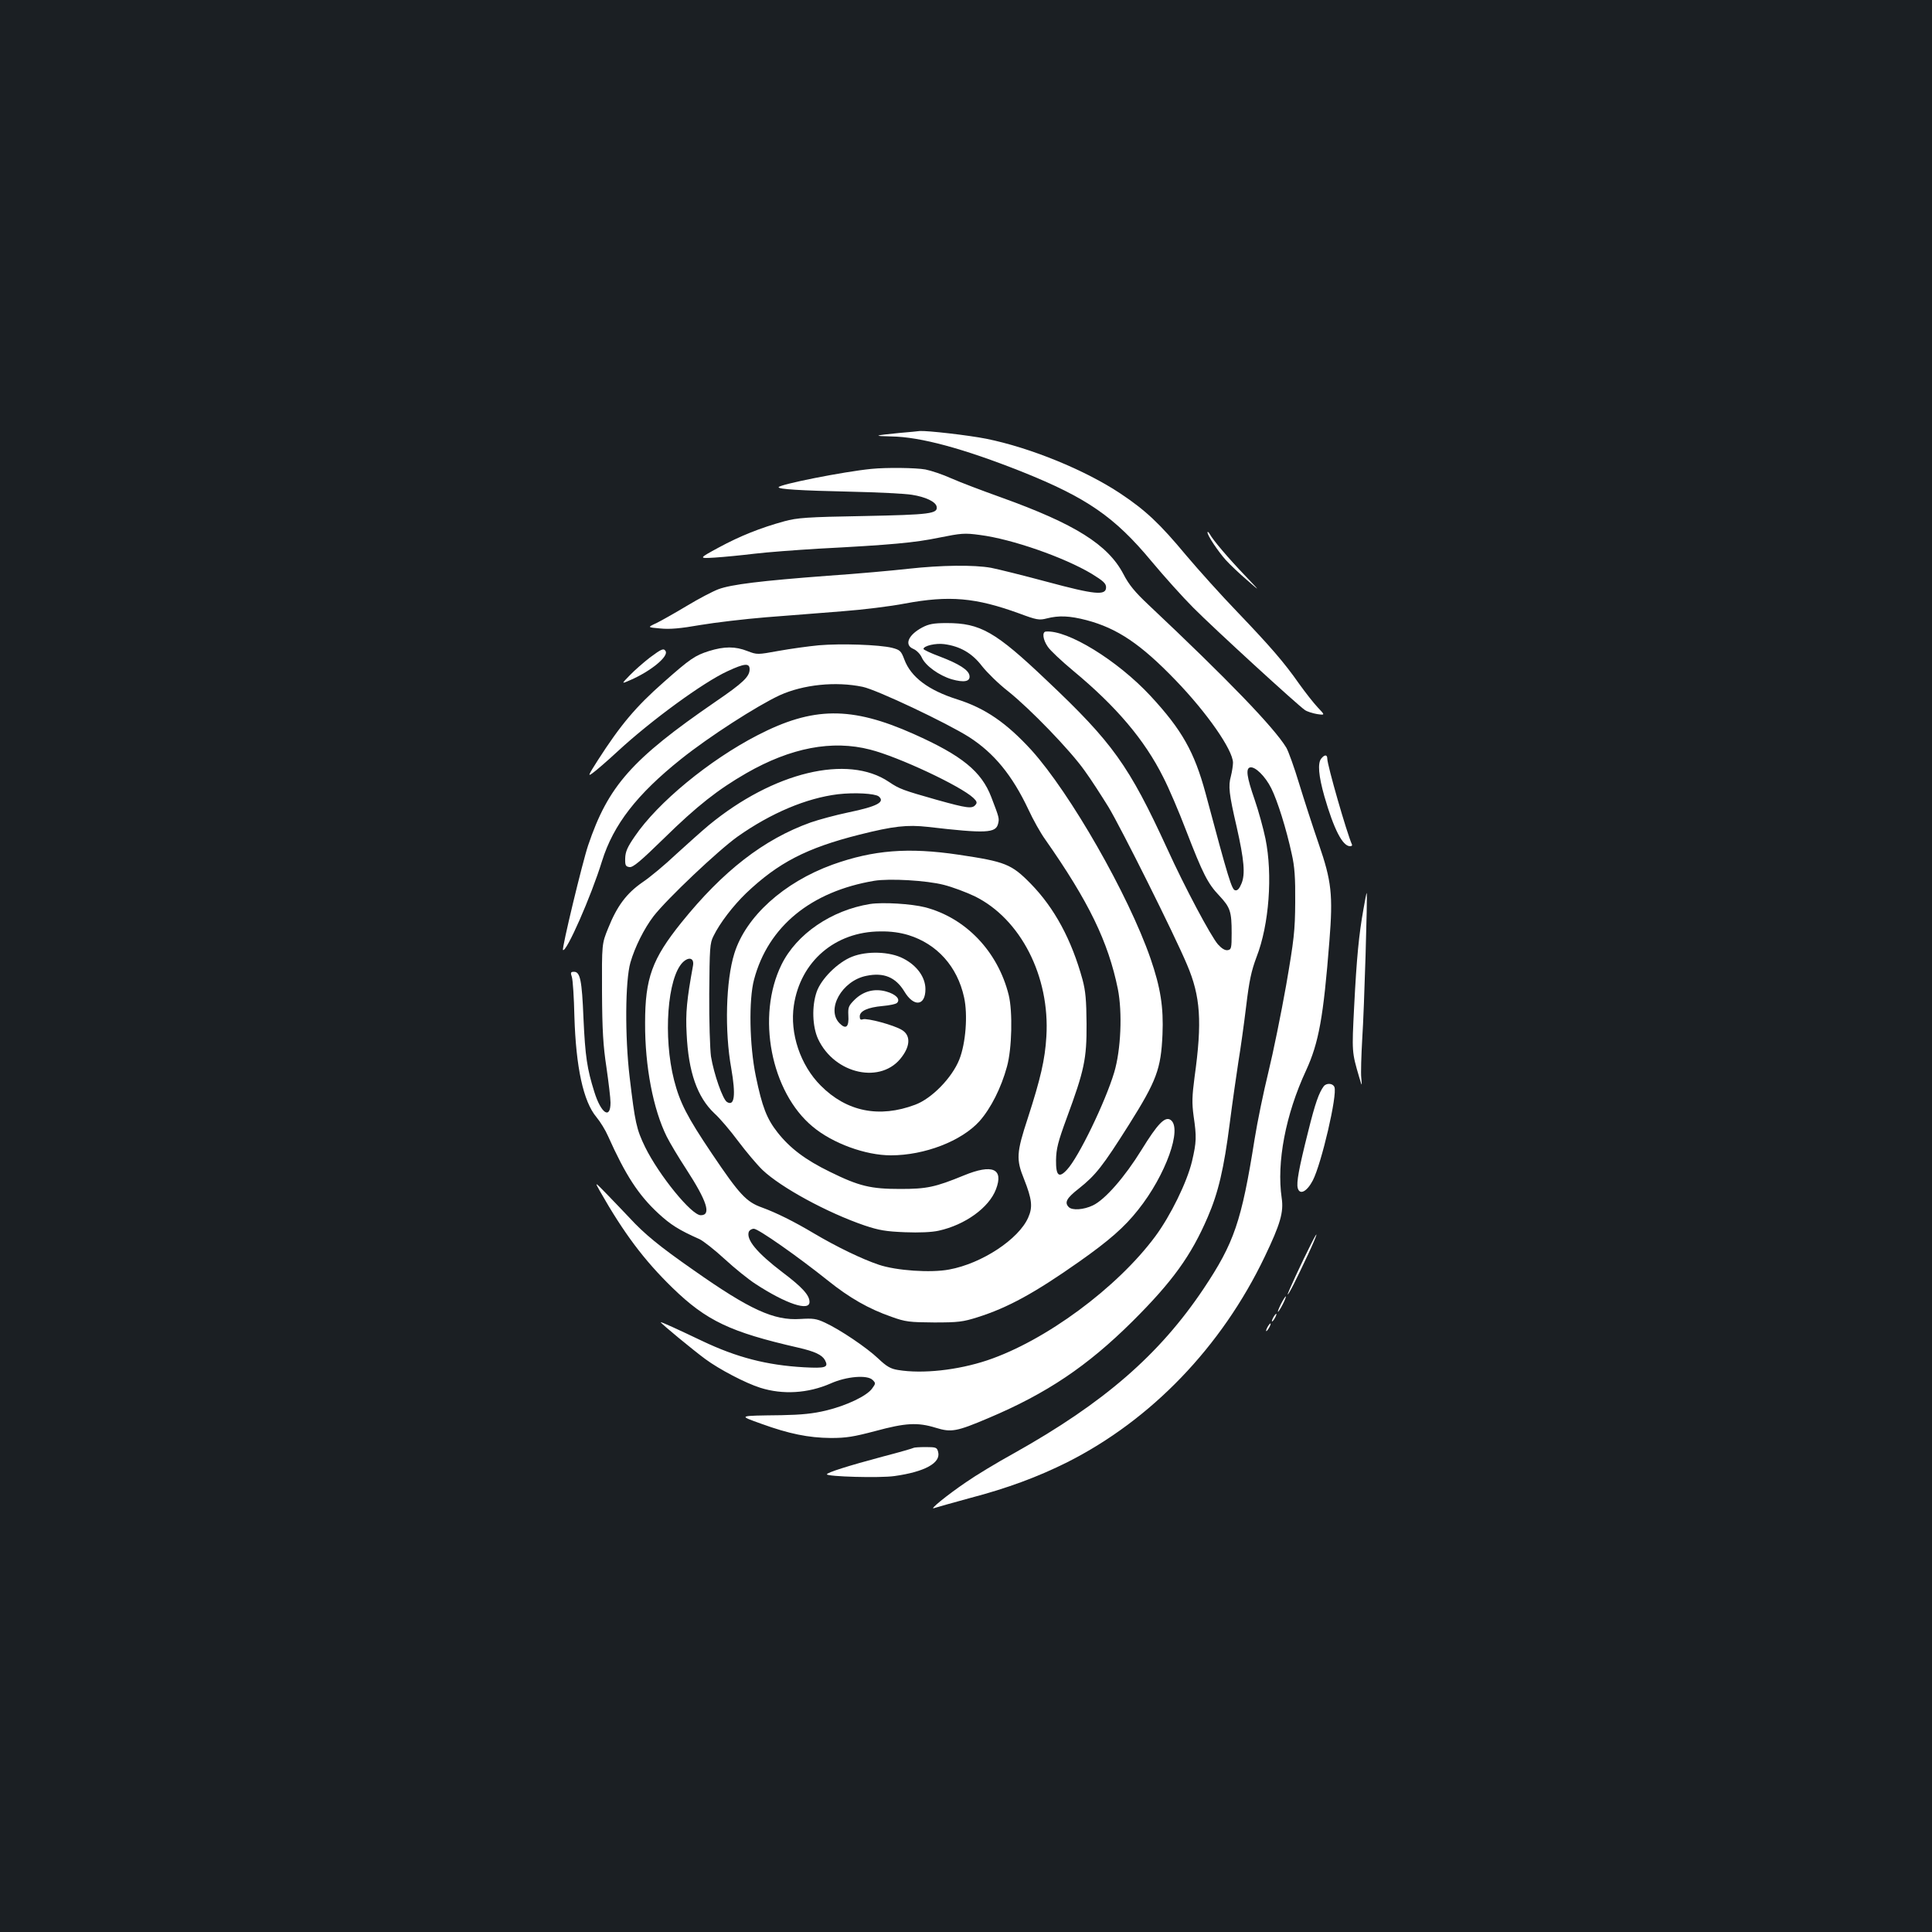 <?xml version="1.0" standalone="no"?>
<!DOCTYPE svg PUBLIC "-//W3C//DTD SVG 20010904//EN"
 "http://www.w3.org/TR/2001/REC-SVG-20010904/DTD/svg10.dtd">
<svg version="1.0" xmlns="http://www.w3.org/2000/svg"
 width="1000pt" height="1000pt" viewBox="0 0 1000 1000"
 preserveAspectRatio="xMidYMid meet">
<rect width="100%" height="100%" fill="#1b1f23"/>
<g transform="translate(0,1000) scale(0.1,-0.1)"
fill="#ffffff" stroke="none">
<path d="M4655 7759 c-132 -13 -140 -16 -42 -18 151 -2 375 -63 675 -182 337
-135 481 -234 672 -464 65 -78 162 -186 216 -240 107 -108 543 -507 578 -530
11 -8 40 -17 63 -21 42 -6 42 -6 4 34 -21 22 -64 77 -97 123 -77 110 -147 191
-322 374 -80 83 -197 213 -262 290 -138 166 -211 234 -340 320 -183 122 -467
238 -695 284 -90 18 -307 43 -345 40 -8 -1 -55 -6 -105 -10z"/>
<path d="M4510 7573 c-143 -14 -480 -81 -480 -95 0 -10 106 -17 375 -23 138
-3 279 -10 315 -16 71 -11 123 -36 128 -61 7 -37 -32 -42 -378 -49 -293 -5
-344 -9 -410 -27 -124 -34 -229 -76 -340 -136 -105 -57 -105 -57 -20 -52 47 3
139 12 205 20 66 8 215 19 330 26 381 20 499 31 625 57 115 23 132 25 212 14
165 -21 434 -115 577 -200 62 -38 76 -51 76 -71 0 -44 -58 -38 -307 29 -123
33 -252 65 -288 72 -89 16 -257 14 -429 -5 -80 -9 -267 -26 -415 -36 -345 -26
-502 -45 -568 -70 -29 -11 -102 -49 -163 -86 -60 -36 -131 -76 -157 -89 -48
-22 -48 -22 20 -28 49 -5 104 0 207 18 77 13 230 31 340 40 110 9 287 22 394
31 107 8 252 26 324 40 231 43 366 31 592 -51 91 -34 104 -36 143 -26 62 16
118 14 206 -9 159 -42 281 -124 461 -311 163 -169 295 -359 297 -426 0 -15 -5
-47 -11 -71 -14 -50 -10 -90 30 -262 39 -173 45 -245 25 -293 -11 -27 -21 -38
-33 -35 -17 3 -34 56 -153 502 -58 214 -122 328 -285 504 -171 184 -430 343
-542 333 -20 -2 -15 -42 10 -78 12 -19 72 -75 132 -125 223 -185 369 -357 466
-551 28 -54 81 -178 118 -275 87 -225 112 -275 172 -338 57 -61 64 -82 64
-194 0 -79 -2 -85 -21 -88 -14 -2 -31 9 -50 30 -36 41 -172 296 -262 494 -199
433 -283 550 -625 873 -265 252 -343 296 -517 296 -68 0 -93 -5 -127 -23 -73
-39 -94 -91 -45 -111 16 -7 35 -26 43 -44 19 -43 89 -93 155 -113 64 -18 97
-12 92 19 -4 29 -54 61 -154 99 -46 17 -84 35 -84 39 0 16 63 31 107 25 83
-11 145 -47 196 -114 26 -33 86 -92 135 -130 115 -92 321 -305 396 -411 33
-45 88 -131 124 -189 66 -110 340 -658 406 -815 70 -164 79 -295 39 -582 -13
-99 -14 -134 -5 -201 16 -109 15 -135 -8 -234 -26 -109 -111 -282 -190 -389
-198 -267 -569 -541 -870 -642 -153 -51 -335 -71 -462 -50 -38 6 -59 18 -102
59 -60 57 -198 150 -276 186 -45 21 -62 23 -128 19 -136 -9 -261 48 -551 252
-178 124 -256 188 -335 274 -23 24 -72 76 -110 115 -69 71 -69 71 -41 21 124
-218 229 -358 376 -501 176 -171 300 -229 649 -309 88 -20 125 -38 140 -65 20
-38 4 -43 -109 -37 -193 11 -347 51 -526 136 -128 61 -215 101 -215 97 0 -6
169 -145 230 -190 73 -54 209 -125 285 -149 117 -37 247 -29 364 22 82 37 191
46 218 18 16 -16 16 -18 -3 -44 -27 -38 -131 -88 -239 -114 -67 -16 -126 -22
-230 -24 -230 -3 -225 -1 -103 -45 141 -51 242 -72 358 -73 80 0 117 6 231 36
155 42 218 46 312 17 81 -25 108 -20 273 50 303 128 512 269 745 500 207 206
304 340 390 540 55 127 84 251 114 485 14 110 35 254 45 320 11 66 29 195 40
286 16 134 27 184 54 256 65 167 84 425 46 612 -11 53 -36 144 -56 202 -41
118 -47 162 -23 167 26 5 78 -46 109 -108 32 -64 78 -210 106 -340 15 -65 19
-123 18 -250 -1 -148 -6 -192 -47 -430 -26 -146 -67 -348 -92 -450 -25 -102
-57 -257 -71 -345 -68 -428 -106 -538 -264 -775 -229 -342 -516 -591 -980
-851 -91 -50 -203 -118 -250 -151 -100 -68 -194 -145 -165 -134 11 4 94 27
185 52 195 51 353 110 505 186 434 219 798 597 1021 1063 81 169 99 231 88
304 -27 184 20 432 126 660 66 144 90 275 121 671 19 238 11 310 -55 501 -31
90 -77 232 -102 314 -25 83 -55 166 -66 185 -63 104 -303 353 -714 740 -69 65
-100 102 -129 158 -80 153 -251 260 -632 397 -98 35 -214 79 -259 99 -44 20
-104 40 -134 46 -49 9 -202 11 -280 3z"/>
<path d="M6250 7244 c0 -16 54 -97 95 -143 21 -23 69 -69 109 -103 71 -62 71
-62 -9 22 -89 93 -166 184 -183 215 -6 11 -12 15 -12 9z"/>
<path d="M4238 6660 c-53 -5 -147 -18 -208 -29 -110 -20 -111 -20 -161 -1 -63
25 -120 25 -200 0 -72 -23 -96 -39 -235 -162 -143 -126 -222 -220 -339 -402
-51 -80 -54 -87 -27 -67 17 12 75 62 129 112 173 160 444 358 569 415 88 41
114 43 114 10 0 -38 -33 -70 -178 -169 -432 -297 -554 -435 -658 -743 -29 -86
-137 -534 -130 -541 16 -16 145 275 202 460 59 189 181 346 409 528 146 117
394 276 510 330 123 56 291 73 430 44 73 -15 436 -187 551 -260 129 -83 223
-197 307 -375 24 -52 63 -122 87 -155 225 -321 326 -529 376 -774 24 -122 16
-315 -19 -432 -46 -153 -184 -439 -244 -503 -42 -46 -58 -32 -57 49 1 59 10
95 56 220 90 244 103 304 102 485 -1 124 -5 170 -21 230 -57 207 -145 370
-268 496 -100 102 -132 114 -373 150 -262 39 -442 24 -652 -51 -254 -92 -450
-270 -509 -460 -44 -140 -51 -402 -16 -595 24 -138 17 -198 -22 -174 -22 13
-68 145 -83 236 -5 37 -10 183 -9 325 2 236 3 261 22 298 33 68 102 157 168
221 167 159 314 235 588 304 175 44 246 52 354 40 301 -35 351 -32 363 16 7
28 6 31 -35 138 -51 133 -151 215 -402 327 -323 144 -521 142 -809 -7 -248
-128 -516 -348 -635 -524 -38 -55 -48 -79 -49 -112 -1 -37 2 -43 22 -46 18 -3
57 30 180 150 169 166 279 252 425 336 230 132 444 173 641 122 146 -37 468
-188 534 -250 18 -17 21 -25 11 -36 -17 -21 -42 -18 -200 26 -176 50 -193 56
-248 93 -213 144 -598 51 -932 -224 -36 -30 -112 -98 -170 -151 -57 -54 -135
-119 -174 -145 -82 -57 -131 -122 -177 -237 -33 -81 -33 -81 -32 -331 1 -198
6 -279 23 -390 11 -77 21 -159 21 -182 0 -89 -49 -57 -84 56 -37 118 -47 182
-56 381 -8 197 -17 240 -49 240 -17 0 -19 -4 -11 -27 5 -16 11 -107 13 -203 8
-264 46 -441 114 -522 20 -24 47 -68 60 -98 90 -201 157 -305 261 -401 63 -58
105 -85 213 -133 19 -9 78 -55 130 -103 51 -47 124 -106 160 -129 158 -103
279 -143 279 -93 0 35 -37 76 -139 153 -134 102 -190 170 -175 211 4 8 15 15
26 15 23 0 228 -144 383 -268 112 -90 212 -147 330 -188 72 -26 93 -28 220
-29 125 0 149 3 225 27 158 50 296 126 525 287 156 110 235 179 306 269 143
179 231 425 167 466 -29 18 -67 -22 -149 -155 -87 -141 -189 -258 -252 -288
-48 -23 -107 -27 -125 -9 -24 24 -11 47 52 96 88 70 123 115 259 330 144 229
166 289 174 467 6 142 -10 243 -62 394 -115 331 -415 855 -616 1078 -129 141
-239 217 -384 263 -149 47 -240 115 -274 206 -17 45 -22 50 -64 61 -65 16
-264 23 -379 13z m310 -782 c35 -29 -7 -52 -157 -83 -67 -14 -155 -38 -195
-52 -243 -87 -454 -251 -669 -518 -152 -189 -188 -288 -188 -520 -1 -225 42
-447 112 -588 17 -34 62 -109 100 -167 109 -168 132 -240 76 -240 -48 0 -216
207 -288 353 -45 93 -52 126 -80 362 -25 210 -23 499 4 593 23 80 71 176 120
240 70 90 334 340 435 412 173 122 356 199 519 219 86 10 191 4 211 -11z m337
-458 c44 -11 116 -38 160 -59 238 -117 390 -415 371 -726 -7 -119 -30 -218
-96 -422 -59 -179 -61 -214 -20 -315 42 -106 46 -146 22 -200 -49 -112 -240
-238 -409 -269 -94 -18 -274 -6 -365 25 -86 29 -215 91 -335 162 -104 62 -195
107 -269 134 -81 29 -116 66 -260 280 -128 190 -165 263 -195 379 -57 224 -35
530 45 610 32 31 60 22 53 -17 -32 -175 -39 -245 -33 -352 9 -199 55 -329 144
-413 28 -25 83 -90 123 -144 40 -53 96 -120 126 -149 96 -91 335 -221 528
-287 75 -25 110 -31 209 -35 74 -3 140 0 175 8 136 30 260 119 296 214 41 107
-18 133 -166 72 -149 -61 -192 -70 -329 -70 -153 0 -213 14 -365 89 -127 62
-206 122 -270 203 -56 71 -80 132 -113 292 -33 160 -37 396 -9 500 73 275 295
456 622 511 79 13 271 2 360 -21z"/>
<path d="M4504 5321 c-200 -32 -381 -155 -459 -314 -131 -266 -55 -660 162
-839 103 -86 273 -148 404 -148 175 0 366 74 459 177 59 67 112 172 142 282
26 93 30 286 9 371 -56 225 -222 399 -433 454 -71 18 -218 27 -284 17z m198
-161 c148 -46 253 -162 288 -322 20 -90 9 -238 -25 -323 -38 -94 -142 -201
-228 -233 -186 -70 -355 -36 -489 99 -105 105 -161 270 -139 415 34 228 214
382 447 383 55 1 103 -6 146 -19z"/>
<path d="M4410 5048 c-74 -29 -160 -115 -183 -182 -26 -75 -22 -179 7 -243 86
-185 331 -237 435 -92 44 59 43 112 -1 138 -40 25 -181 63 -202 55 -12 -4 -16
0 -16 15 0 28 41 47 119 54 35 3 68 10 74 16 19 19 -6 45 -56 59 -61 17 -119
2 -165 -44 -30 -30 -33 -39 -31 -79 4 -61 -12 -75 -45 -42 -72 72 12 221 138
246 90 19 152 -7 197 -81 49 -82 109 -75 109 12 0 62 -44 123 -115 159 -69 36
-187 40 -265 9z"/>
<path d="M3363 6596 c-32 -25 -78 -65 -103 -91 -45 -46 -45 -46 5 -24 105 46
197 122 180 149 -10 16 -20 12 -82 -34z"/>
<path d="M6839 6074 c-20 -24 -14 -90 16 -196 49 -170 94 -258 133 -258 7 0
12 3 10 8 -28 63 -128 412 -128 445 0 22 -14 22 -31 1z"/>
<path d="M7057 5293 c-23 -128 -35 -249 -48 -504 -12 -235 -12 -234 26 -364
15 -50 15 -50 11 -5 -3 25 0 117 5 205 10 147 28 746 23 753 -1 2 -9 -37 -17
-85z"/>
<path d="M6852 4378 c-25 -33 -45 -89 -81 -235 -49 -194 -61 -264 -54 -292 10
-38 47 -20 78 39 45 87 128 443 112 483 -7 20 -40 23 -55 5z"/>
<path d="M6785 3559 c-46 -90 -124 -259 -120 -259 6 0 42 72 105 206 50 107
60 143 15 53z"/>
<path d="M6630 3250 c-11 -22 -18 -40 -15 -40 2 0 14 18 25 40 11 22 18 40 15
40 -2 0 -14 -18 -25 -40z"/>
<path d="M6590 3180 c-6 -11 -8 -20 -6 -20 3 0 10 9 16 20 6 11 8 20 6 20 -3
0 -10 -9 -16 -20z"/>
<path d="M6560 3130 c-6 -11 -8 -20 -6 -20 3 0 10 9 16 20 6 11 8 20 6 20 -3
0 -10 -9 -16 -20z"/>
<path d="M4729 2506 c-2 -2 -74 -23 -159 -45 -180 -48 -290 -83 -290 -92 0
-12 274 -20 350 -9 157 22 240 68 226 124 -6 24 -10 26 -65 26 -32 0 -60 -2
-62 -4z"/>
</g>
</svg>
